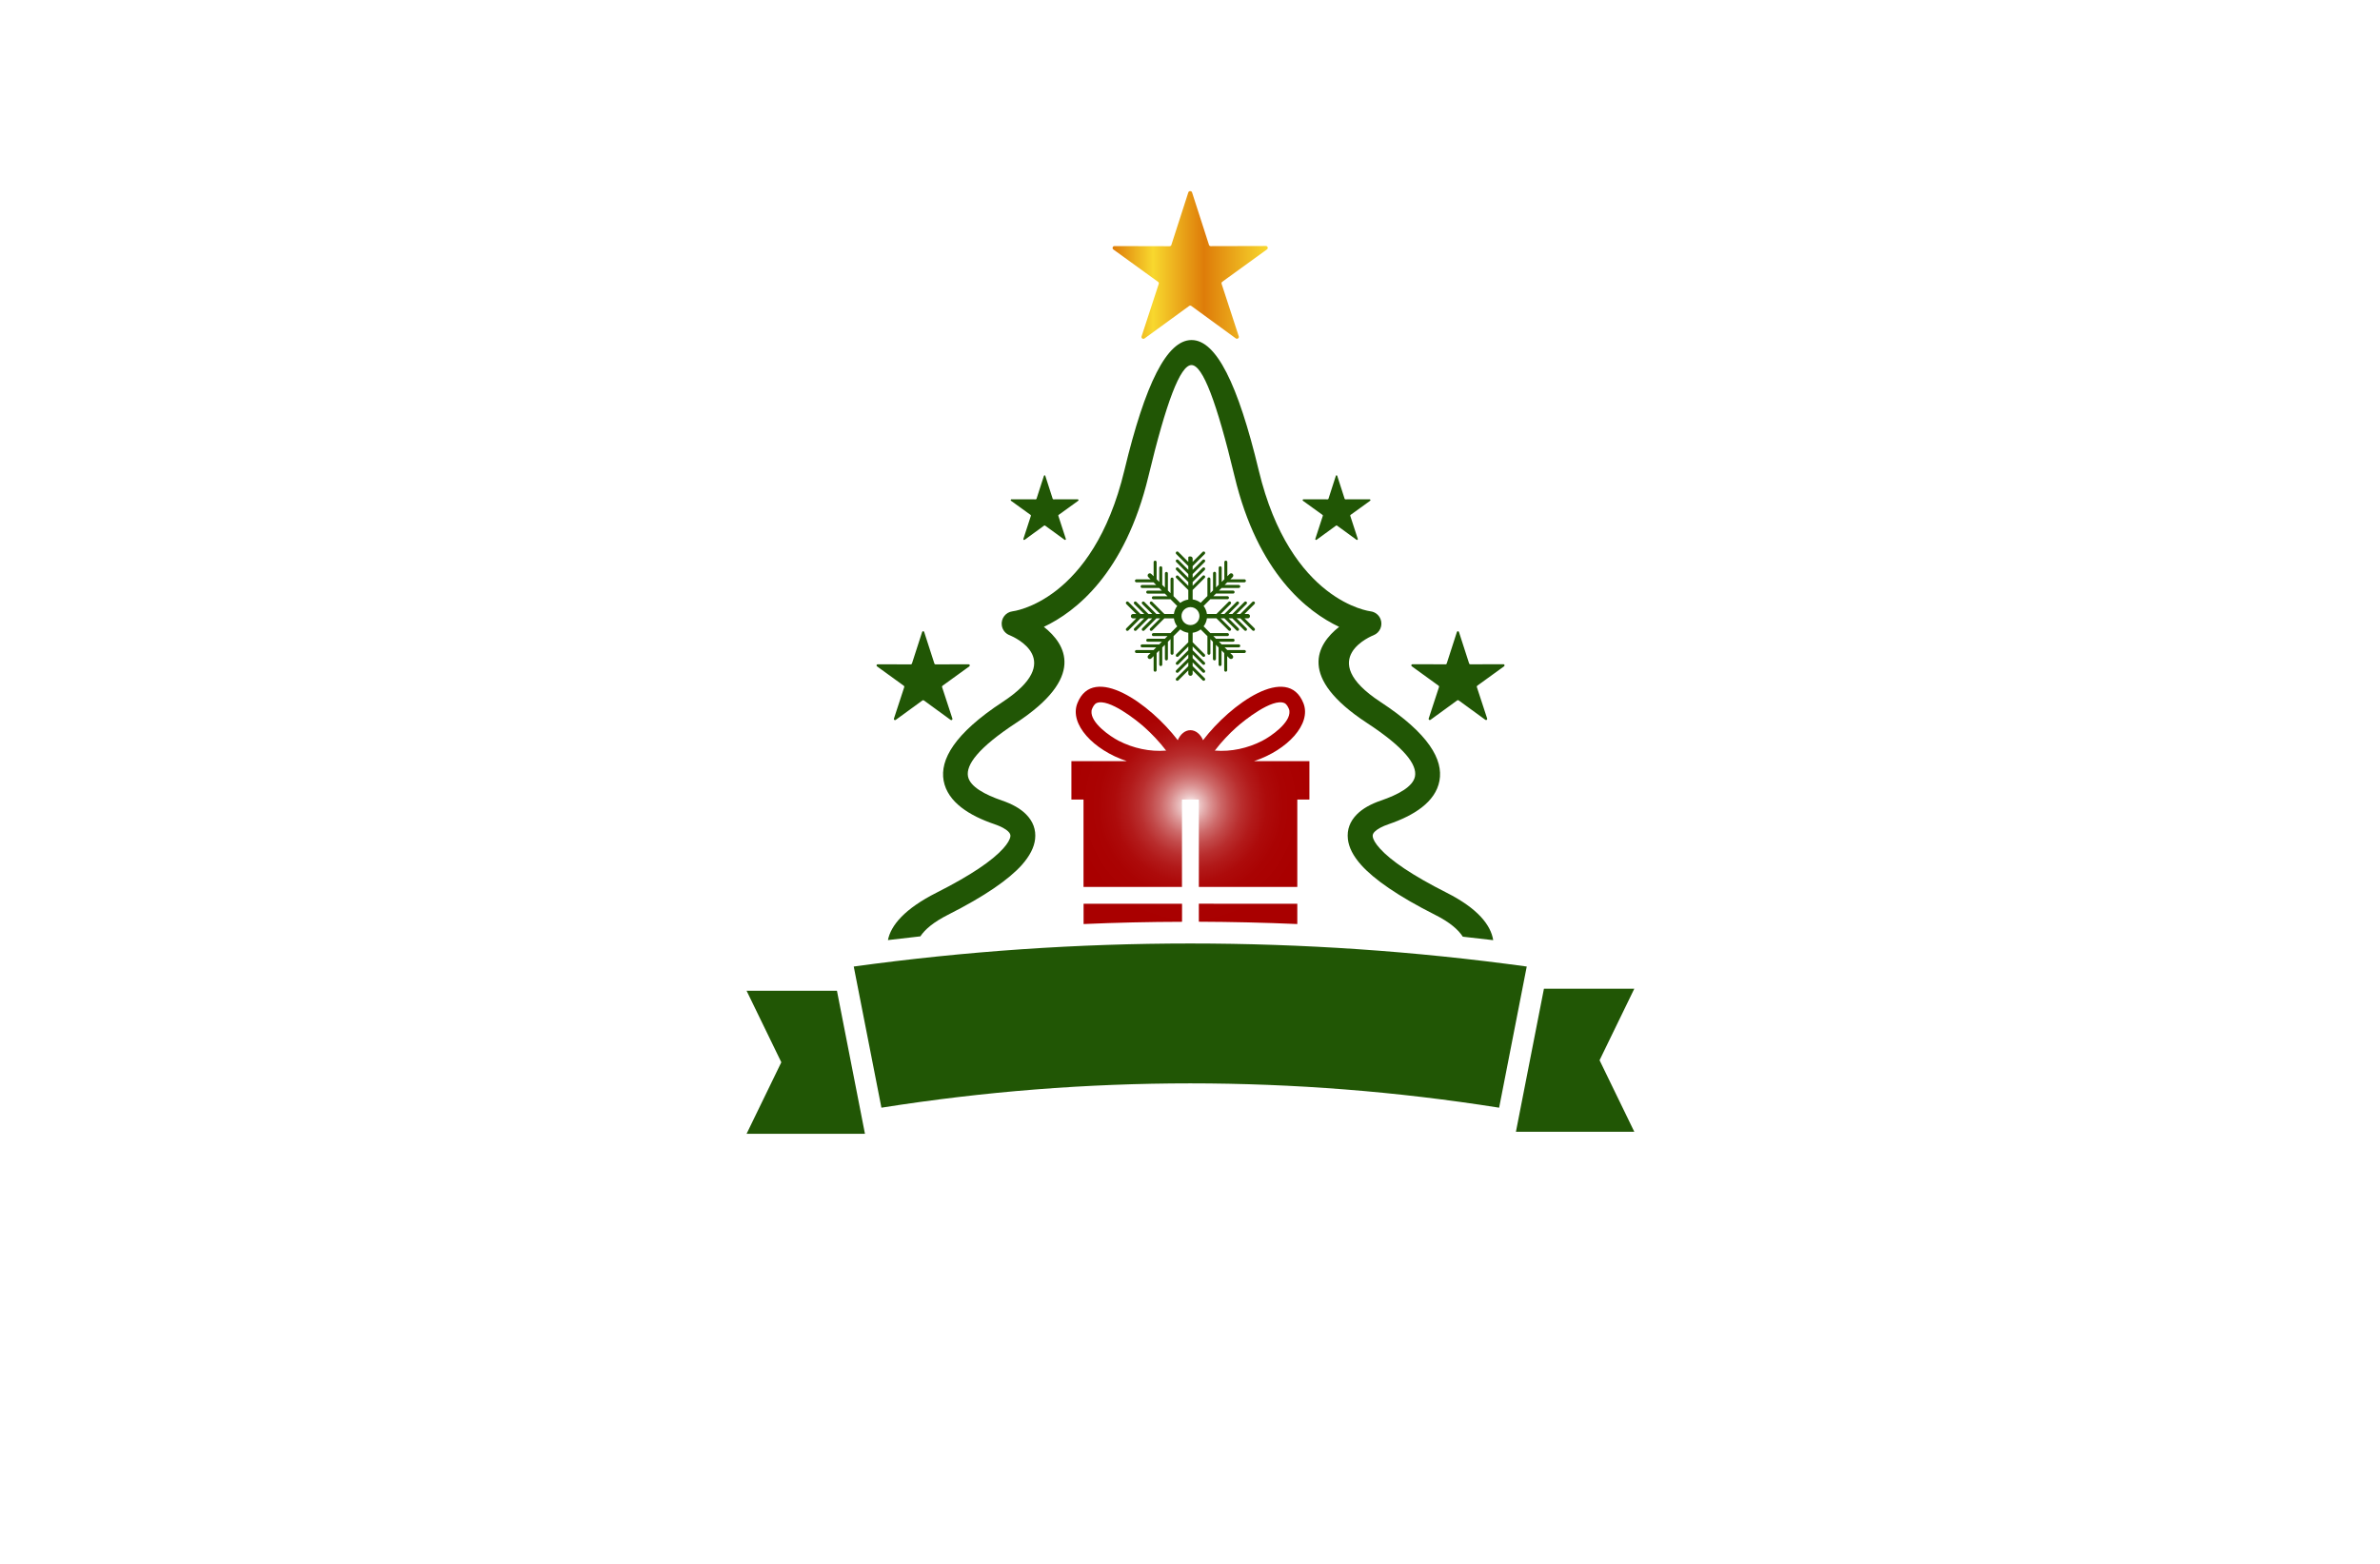 <?xml version="1.0" encoding="utf-8"?>
<!-- Generator: Adobe Illustrator 27.8.1, SVG Export Plug-In . SVG Version: 6.00 Build 0)  -->
<svg version="1.1" id="Layer_1" xmlns="http://www.w3.org/2000/svg" xmlns:xlink="http://www.w3.org/1999/xlink" x="0px" y="0px"
	 viewBox="0 0 350 230" style="enable-background:new 0 0 350 230;" xml:space="preserve">
<style type="text/css">
	.st0{fill:#EAE4B0;}
	.st1{fill:#332700;}
	.st2{fill:#EBEBFF;}
	.st3{fill:#FBFFAE;}
	.st4{fill:#B0FFD5;}
	.st5{fill:#B3FFFB;}
	.st6{fill:#FFFAB6;}
	.st7{fill:#2B2700;}
	.st8{fill:#FFFFB8;}
	.st9{fill:#040028;}
	.st10{fill:#260000;}
	.st11{opacity:0.5;fill:#848484;}
	.st12{fill:#2B2401;}
	.st13{fill:#FF7C6C;}
	.st14{fill:#CC2D21;}
	.st15{fill:#F75C4C;}
	.st16{fill:#FFE5CF;}
	.st17{fill:#FFFFFF;}
	.st18{fill:#CFDAE3;}
	.st19{fill:#006C11;}
	.st20{fill:#A11E10;}
	.st21{fill:#EDBC93;}
	.st22{fill:#898989;}
	.st23{fill:#2B1536;}
	.st24{fill:#15352A;}
	.st25{fill:#E4EAF5;}
	.st26{fill:#F2F5F5;}
	.st27{fill:#D6363D;}
	.st28{fill:#600000;fill-opacity:0.51;}
	.st29{fill:#F2CCA3;}
	.st30{fill:#D28F5F;}
	.st31{fill:#FF0000;fill-opacity:0.51;}
	.st32{fill:#C7D5F5;}
	.st33{fill:#F3DBC0;}
	.st34{fill:#F58086;}
	.st35{fill:url(#SVGID_1_);}
	.st36{fill:#FCC7A2;}
	.st37{fill:url(#SVGID_00000044882777420861705390000011308647159038983313_);}
	.st38{fill:#E20328;}
	.st39{fill:url(#SVGID_00000144330353665540387500000006002017924436270738_);}
	.st40{fill:#F4BDA8;}
	.st41{fill:#DCF7F6;}
	.st42{fill:url(#SVGID_00000053539858864873671970000001273776941043126426_);}
	.st43{fill:url(#SVGID_00000086692308742649266290000008830985068110551979_);}
	.st44{fill:url(#SVGID_00000151511379124147561880000008692908353302037906_);}
	.st45{fill:url(#SVGID_00000175306419068241521890000011669970927605025972_);}
	.st46{fill:url(#SVGID_00000021828854370548846060000010638580653272828588_);}
	.st47{fill:url(#SVGID_00000123408516337085184430000012755157038286124730_);}
	.st48{fill:url(#SVGID_00000133531520909207920700000001481271285895852189_);}
	.st49{fill:url(#SVGID_00000164475945086355034910000007972559553909221258_);}
	.st50{fill:url(#SVGID_00000158001758135887473350000000791074755752402562_);}
	.st51{fill:#E2B881;}
	.st52{fill:#FFFFFF;stroke:#000000;stroke-width:0.05;stroke-miterlimit:10;}
	.st53{fill:url(#SVGID_00000017485852351460138700000010301099634419072425_);}
	.st54{fill:url(#SVGID_00000029724802902736074540000010209950201585410473_);}
	.st55{fill:#0B9ED8;}
	.st56{fill:#FCDFB0;}
	.st57{fill:#FF0013;}
	.st58{fill:url(#SVGID_00000009558320463070844020000013265521259238661763_);}
	.st59{fill:#0A50FF;}
	.st60{fill:#FFB773;}
	.st61{fill-rule:evenodd;clip-rule:evenodd;fill:url(#SVGID_00000088820298921660133320000004725412092137395614_);}
	.st62{fill:#FF334F;}
	.st63{fill:#FFAB66;}
	.st64{fill:#FF8B41;}
	.st65{fill:#BB386B;}
	.st66{fill:#CBCBCB;}
	.st67{fill:#D37250;}
	.st68{fill:#D06D2E;}
	.st69{fill-rule:evenodd;clip-rule:evenodd;fill:#FFFFFF;}
	.st70{fill:#CAFFEC;}
	.st71{fill:#FFF6B3;}
	.st72{fill:#FFFBD2;}
	.st73{fill:#EFFFD2;}
	.st74{fill:#A01D21;}
	.st75{fill:#00261B;}
	.st76{fill:#F4FFB6;}
	.st77{fill:url(#SVGID_00000098192148698567357570000016476567295161041064_);}
	.st78{fill:#002340;}
	.st79{fill:url(#SVGID_00000111191579119782233150000002829057681137499813_);}
	.st80{fill:url(#SVGID_00000030484393445721229170000010540354683639345831_);}
	.st81{fill:#D91215;}
	.st82{fill:#98BBCE;}
	.st83{fill:#00A70C;}
	.st84{fill:#C47E2A;}
	.st85{fill-rule:evenodd;clip-rule:evenodd;fill:#1F1D1D;}
	.st86{fill-rule:evenodd;clip-rule:evenodd;fill:#2B2700;}
	.st87{fill-rule:evenodd;clip-rule:evenodd;fill:#FF1943;}
	.st88{fill:url(#SVGID_00000163067873239212823000000003172909240301444226_);}
	.st89{fill:url(#SVGID_00000125572327208000796990000002954479562030174879_);}
	.st90{fill:url(#SVGID_00000007407021806776831710000015841414386629230740_);}
	.st91{fill:url(#SVGID_00000159438972247410447780000000879567372255033526_);}
	.st92{fill:url(#SVGID_00000174593502339352832920000011711890211138810041_);}
	.st93{fill:url(#SVGID_00000121983492850491741600000002233162977499978156_);}
	.st94{fill:#E31E26;}
	.st95{fill:#811517;}
	.st96{fill:url(#SVGID_00000072978015236836091080000002718530822970855099_);}
	.st97{fill:url(#SVGID_00000084493575414234743850000016460249179196361388_);}
	.st98{fill:url(#SVGID_00000071520766501140892490000011615549687614897806_);}
	.st99{fill:#B47920;}
	.st100{fill:#089E32;}
	.st101{fill:#FFE30B;}
	.st102{fill-rule:evenodd;clip-rule:evenodd;fill:#EE1D24;}
	.st103{fill:#17377D;}
	.st104{filter:url(#Adobe_OpacityMaskFilter);}
	.st105{opacity:0.28;mask:url(#SVGID_00000089551037048888727870000007251500481029384862_);}
	.st106{fill:#3A3132;}
	.st107{fill:url(#SVGID_00000118393587985028392390000004747573427426722494_);}
	.st108{filter:url(#Adobe_OpacityMaskFilter_00000098215005229337202850000012869635325587068053_);}
	.st109{opacity:0.28;mask:url(#SVGID_00000090273937705437104180000010861395416768101803_);}
	.st110{fill:#102A63;}
	.st111{filter:url(#Adobe_OpacityMaskFilter_00000106860342107804574140000017515224448880317853_);}
	.st112{opacity:0.28;mask:url(#SVGID_00000130633656185495090230000008971330991244753289_);}
	.st113{fill:#0E2458;}
	.st114{filter:url(#Adobe_OpacityMaskFilter_00000037665175546421365500000004922538012548853911_);}
	.st115{opacity:0.25;mask:url(#SVGID_00000054966976168039212630000012518621594214365321_);}
	.st116{fill:url(#SVGID_00000119087861300148963220000017865699964304072121_);}
	.st117{fill:#00BEC6;}
	.st118{fill:url(#SVGID_00000088828348422005992050000006268177721429830837_);}
	.st119{fill:url(#SVGID_00000028282841066079684510000002296895796207813762_);stroke:#FFFFFF;stroke-miterlimit:10;}
	
		.st120{fill:url(#SVGID_00000058562209109989377200000007870643161521825712_);stroke:#FFFFFF;stroke-width:0.5;stroke-miterlimit:10;}
	.st121{fill:url(#SVGID_00000162317479192502120980000003370624466590060463_);}
	.st122{fill:#F9D075;}
	.st123{fill:#FFEF92;}
	.st124{fill:url(#SVGID_00000003102376625760053740000003989721666033051019_);}
	.st125{fill:url(#SVGID_00000098937439044919244030000010560602449987259303_);}
	.st126{fill:url(#SVGID_00000031179388992818392030000010110267516517376142_);}
	.st127{fill:#09890F;}
	.st128{fill:#A9CE4D;}
	.st129{fill:#FF9501;}
	.st130{fill:#AA1523;}
	.st131{fill:#006B52;}
	.st132{fill:#EEC200;}
	.st133{fill:#9F4641;}
	.st134{fill:url(#SVGID_00000029009988254698248490000009413483915428188554_);stroke:#FFFFFF;stroke-miterlimit:10;}
	.st135{fill:none;stroke:#FFFFFF;stroke-width:1.788;stroke-miterlimit:10;}
	.st136{fill:none;stroke:#BFDADD;stroke-width:2;stroke-linecap:round;stroke-linejoin:round;stroke-miterlimit:10;}
	.st137{fill:none;stroke:#016D39;stroke-width:2;stroke-linecap:round;stroke-linejoin:round;stroke-miterlimit:10;}
	.st138{fill:none;stroke:#00BFAD;stroke-width:2;stroke-linecap:round;stroke-linejoin:round;stroke-miterlimit:10;}
	.st139{fill:#12162E;}
	.st140{fill:none;stroke:#12162E;stroke-miterlimit:10;}
	.st141{fill:#016D39;}
	.st142{fill:#083F24;}
	.st143{fill:#FF5635;}
	.st144{fill:#C63724;}
	.st145{fill:#FFBE00;}
	.st146{fill:#00BFAD;}
	.st147{fill:#D1D3D3;}
	.st148{fill:#9A4641;}
	.st149{fill:url(#SVGID_00000132052198088694656920000005072854747961643421_);}
	.st150{fill:url(#SVGID_00000013164294558936807040000005065900653454439613_);stroke:#FFFFFF;stroke-miterlimit:10;}
	.st151{fill:#F75D58;}
	.st152{fill:url(#SVGID_00000164485113780735409810000000934033909363188096_);}
	.st153{opacity:0.42;fill:#FFFFFF;}
	.st154{fill:#229200;}
	.st155{fill:#FF0000;}
	.st156{fill:#0C1F26;}
	.st157{fill:#E43724;}
	.st158{fill:#6B2422;}
	.st159{fill:#FBF1E5;}
	.st160{fill:#FAF8F0;}
	.st161{fill:#EEEEED;}
	.st162{fill:#DBDEDD;}
	.st163{fill:#A6453D;}
	.st164{fill:#E3E4E7;}
	.st165{fill:#D2301D;}
	.st166{fill:#E2D7D0;}
	.st167{fill:#FCF8EF;}
	.st168{fill:#C42C1E;}
	.st169{fill:#0C232B;}
	.st170{fill:#0D3B6E;}
	.st171{fill:#139AEC;}
	.st172{fill:#F52A3C;}
	.st173{fill:url(#SVGID_00000141414968018638100080000006517728047598393503_);}
	.st174{fill:#890924;}
	.st175{fill:url(#SVGID_00000168103454084447077200000000213804519592112529_);}
	.st176{fill-rule:evenodd;clip-rule:evenodd;fill:url(#SVGID_00000016762953494349773900000007330836036572960902_);}
	.st177{fill-rule:evenodd;clip-rule:evenodd;fill:#CE1515;}
	.st178{fill-rule:evenodd;clip-rule:evenodd;fill:#FFFBDD;}
	.st179{fill-rule:evenodd;clip-rule:evenodd;fill:#06542B;}
	.st180{fill-rule:evenodd;clip-rule:evenodd;fill:#AA1111;}
	.st181{fill:#005C01;}
	.st182{fill:#F5AB35;}
	.st183{fill-rule:evenodd;clip-rule:evenodd;fill:#215605;}
	.st184{fill:#215605;}
	.st185{fill-rule:evenodd;clip-rule:evenodd;fill:url(#SVGID_00000143611897735811513360000011267686857678390185_);}
	.st186{fill:url(#SVGID_00000150792393741667246360000009016955298445607054_);}
	.st187{fill:url(#SVGID_00000031917947910189478360000004644911646815358084_);}
	.st188{fill:url(#SVGID_00000072985950531272225730000000436420761947419299_);}
	.st189{fill:url(#SVGID_00000170975805229106064480000002895520090579527556_);}
	.st190{fill:url(#SVGID_00000158745353011113465380000005203483877001088445_);}
	.st191{fill:url(#SVGID_00000063597577956449161270000017988698272888166822_);}
	.st192{fill:url(#SVGID_00000041976389537472297360000006988422115447609023_);}
	.st193{fill:url(#SVGID_00000117677198645993417850000011714244404147201711_);}
	.st194{fill:url(#SVGID_00000168815506279692687310000006584692684490790291_);}
	.st195{fill:#B6FFFF;}
	.st196{fill:url(#SVGID_00000098197729541247684390000013383590297023605657_);}
	.st197{fill:url(#SVGID_00000101783215812312320460000002235261830744208530_);}
	.st198{fill:url(#SVGID_00000011743226145495948520000000339866447949682576_);}
	.st199{fill:url(#SVGID_00000080187794188261925270000014861703236725715106_);}
	.st200{fill:url(#SVGID_00000132771991198131888000000006730883567077392021_);}
	.st201{fill:url(#SVGID_00000152240414558288454820000015258416027006656182_);}
	.st202{fill:url(#SVGID_00000183224557652975732020000000044955439308435594_);}
	.st203{fill:url(#SVGID_00000001649337320418225360000011427302073491513756_);}
	.st204{fill:url(#SVGID_00000183952607498424127300000006391816802563181478_);}
	.st205{fill:url(#SVGID_00000023246503182560257780000006649182659728276892_);}
	.st206{fill:url(#SVGID_00000129196267048395247920000014584739738943944080_);}
	.st207{fill:url(#SVGID_00000057853580065357684830000018359029191854000273_);}
	.st208{fill:url(#SVGID_00000085233552037504731100000001483185409823087005_);}
	.st209{fill:url(#SVGID_00000138564320161169718910000003231640283630540199_);}
	.st210{fill:url(#SVGID_00000036949537078803190070000003666091284507488911_);}
	.st211{fill:url(#SVGID_00000038372484131503403710000006505363106466687899_);}
	.st212{fill:#CE4A43;}
	.st213{fill:url(#SVGID_00000121971794965991055980000000367244222993712302_);}
	.st214{fill:#CE4A43;stroke:#FFFFFF;stroke-miterlimit:10;}
	.st215{fill:none;stroke:#CE4A43;stroke-miterlimit:10;}
</style>
<g>
	<path class="st183" d="M175.07,89.29c0.73,0,1.32,0.59,1.32,1.32c0,0.73-0.59,1.32-1.32,1.32c-0.73,0-1.32-0.59-1.32-1.32
		C173.74,89.88,174.34,89.29,175.07,89.29 M175.39,88.16c0.44,0.06,0.85,0.23,1.18,0.49l0.99-0.99v-2.52c0-0.12,0.1-0.22,0.22-0.22
		c0.12,0,0.22,0.1,0.22,0.22v2.08l0.39-0.39v-2.52c0-0.12,0.1-0.22,0.22-0.22h0c0.12,0,0.22,0.1,0.22,0.22v2.08l0.39-0.39V83.5
		c0-0.12,0.1-0.22,0.22-0.22c0.12,0,0.22,0.1,0.22,0.22v2.08l0.39-0.39v-2.52c0-0.12,0.1-0.22,0.22-0.22s0.22,0.1,0.22,0.22v2.08
		l0.34-0.34c0.13-0.13,0.33-0.13,0.45,0c0.12,0.13,0.12,0.33,0,0.45l-0.34,0.34H183c0.12,0,0.22,0.1,0.22,0.22v0
		c0,0.12-0.1,0.22-0.22,0.22h-2.52l-0.39,0.39h2.08c0.12,0,0.22,0.1,0.22,0.22v0c0,0.12-0.1,0.22-0.22,0.22h-2.52l-0.39,0.39h2.08
		c0.12,0,0.22,0.1,0.22,0.22c0,0.12-0.1,0.22-0.22,0.22h-2.52l-0.39,0.39h2.08c0.12,0,0.22,0.1,0.22,0.22c0,0.12-0.1,0.22-0.22,0.22
		h-2.52l-0.99,0.99c0.26,0.34,0.43,0.74,0.49,1.18h1.4l1.78-1.78c0.08-0.08,0.22-0.08,0.31,0c0.08,0.08,0.08,0.22,0,0.31l-1.47,1.47
		h0.55l1.78-1.78c0.08-0.08,0.22-0.08,0.31,0l0,0c0.08,0.08,0.08,0.22,0,0.31l-1.47,1.47h0.55l1.78-1.78c0.08-0.08,0.22-0.08,0.31,0
		h0c0.08,0.08,0.08,0.22,0,0.31l-1.47,1.47h0.55l1.78-1.78c0.08-0.08,0.22-0.08,0.31,0h0c0.08,0.08,0.08,0.22,0,0.31l-1.47,1.47
		h0.48c0.18,0,0.32,0.14,0.32,0.32c0,0.18-0.14,0.32-0.32,0.32h-0.48l1.47,1.47c0.08,0.08,0.08,0.22,0,0.31h0
		c-0.08,0.08-0.22,0.08-0.31,0l-1.78-1.78h-0.55l1.47,1.47c0.08,0.08,0.08,0.22,0,0.31h0c-0.08,0.08-0.22,0.08-0.31,0l-1.78-1.78
		h-0.55l1.47,1.47c0.08,0.08,0.08,0.22,0,0.31c-0.08,0.08-0.22,0.08-0.31,0l-1.78-1.78h-0.55l1.47,1.47c0.08,0.08,0.08,0.22,0,0.31
		c-0.08,0.08-0.22,0.08-0.31,0l-1.78-1.78h-1.4c-0.06,0.44-0.23,0.85-0.49,1.18l0.99,0.99h2.52c0.12,0,0.22,0.1,0.22,0.22v0
		c0,0.12-0.1,0.22-0.22,0.22h-2.08l0.39,0.39h2.52c0.12,0,0.22,0.1,0.22,0.22c0,0.12-0.1,0.22-0.22,0.22h-2.08l0.39,0.39h2.52
		c0.12,0,0.22,0.1,0.22,0.22c0,0.12-0.1,0.22-0.22,0.22h-2.08l0.39,0.39H183c0.12,0,0.22,0.1,0.22,0.22c0,0.12-0.1,0.22-0.22,0.22
		h-2.08l0.34,0.34c0.12,0.13,0.12,0.33,0,0.45c-0.13,0.12-0.33,0.12-0.45,0l-0.34-0.34v2.08c0,0.12-0.1,0.22-0.22,0.22
		c-0.12,0-0.22-0.1-0.22-0.22v-2.52l-0.39-0.39v2.08c0,0.12-0.1,0.22-0.22,0.22c-0.12,0-0.22-0.1-0.22-0.22v-2.52l-0.39-0.39v2.08
		c0,0.12-0.1,0.22-0.22,0.22c-0.12,0-0.22-0.1-0.22-0.22v-2.52L178,94v2.08c0,0.12-0.1,0.22-0.22,0.22c-0.12,0-0.22-0.1-0.22-0.22
		v-2.52l-0.99-0.99c-0.34,0.26-0.74,0.43-1.18,0.49v1.4l1.78,1.78c0.08,0.08,0.08,0.22,0,0.31c-0.08,0.08-0.22,0.08-0.31,0
		l-1.47-1.47v0.55l1.78,1.78c0.08,0.08,0.08,0.22,0,0.31c-0.08,0.08-0.22,0.08-0.31,0l-1.47-1.47v0.55l1.78,1.78
		c0.08,0.08,0.08,0.22,0,0.31c-0.08,0.08-0.22,0.08-0.31,0l-1.47-1.47v0.55l1.78,1.78c0.08,0.08,0.08,0.22,0,0.31
		c-0.08,0.08-0.22,0.08-0.31,0l-1.47-1.47v0.48c0,0.18-0.14,0.32-0.32,0.32c-0.18,0-0.32-0.14-0.32-0.32v-0.48l-1.47,1.47
		c-0.08,0.08-0.22,0.08-0.31,0c-0.08-0.08-0.08-0.22,0-0.31l1.78-1.78v-0.55l-1.47,1.47c-0.08,0.08-0.22,0.08-0.31,0
		s-0.08-0.22,0-0.31l1.78-1.78v-0.55l-1.47,1.47c-0.08,0.08-0.22,0.08-0.31,0c-0.08-0.08-0.08-0.22,0-0.31l1.78-1.78v-0.55
		l-1.47,1.47c-0.08,0.08-0.22,0.08-0.31,0h0c-0.08-0.08-0.08-0.22,0-0.31l1.78-1.78v-1.4c-0.44-0.06-0.85-0.23-1.18-0.49l-0.99,0.99
		v2.52c0,0.12-0.1,0.22-0.22,0.22s-0.22-0.1-0.22-0.22V94l-0.39,0.39v2.52c0,0.12-0.1,0.22-0.22,0.22c-0.12,0-0.22-0.1-0.22-0.22
		v-2.08l-0.39,0.39v2.52c0,0.12-0.1,0.22-0.22,0.22c-0.12,0-0.22-0.1-0.22-0.22v-2.08l-0.39,0.39v2.52c0,0.12-0.1,0.22-0.22,0.22
		c-0.12,0-0.22-0.1-0.22-0.22v-2.08l-0.34,0.34c-0.13,0.12-0.33,0.12-0.45,0c-0.12-0.12-0.12-0.33,0-0.45l0.34-0.34h-2.08
		c-0.12,0-0.22-0.1-0.22-0.22v0c0-0.12,0.1-0.22,0.22-0.22h2.52l0.39-0.39h-2.08c-0.12,0-0.22-0.1-0.22-0.22
		c0-0.12,0.1-0.22,0.22-0.22h2.52l0.39-0.39h-2.08c-0.12,0-0.22-0.1-0.22-0.22c0-0.12,0.1-0.22,0.22-0.22h2.52l0.39-0.39h-2.08
		c-0.12,0-0.22-0.1-0.22-0.22c0-0.12,0.1-0.22,0.22-0.22h2.52l0.99-0.99c-0.26-0.34-0.43-0.74-0.49-1.18h-1.4l-1.78,1.78
		c-0.08,0.08-0.22,0.08-0.31,0c-0.08-0.08-0.08-0.22,0-0.31l1.47-1.47h-0.55l-1.78,1.78c-0.08,0.08-0.22,0.08-0.31,0
		c-0.08-0.08-0.08-0.22,0-0.31l1.47-1.47h-0.55l-1.78,1.78c-0.08,0.08-0.22,0.08-0.31,0h0c-0.08-0.08-0.08-0.22,0-0.31l1.47-1.47
		h-0.55l-1.78,1.78c-0.08,0.08-0.22,0.08-0.31,0h0c-0.08-0.08-0.08-0.22,0-0.31l1.47-1.47h-0.48c-0.18,0-0.32-0.14-0.32-0.32
		c0-0.18,0.14-0.32,0.32-0.32h0.48l-1.47-1.47c-0.08-0.08-0.08-0.22,0-0.31h0c0.08-0.08,0.22-0.08,0.31,0l1.78,1.78h0.55l-1.47-1.47
		c-0.08-0.08-0.08-0.22,0-0.31h0c0.08-0.08,0.22-0.08,0.31,0l1.78,1.78h0.55l-1.47-1.47c-0.08-0.08-0.08-0.22,0-0.31
		c0.08-0.08,0.22-0.08,0.31,0l1.78,1.78h0.55l-1.47-1.47c-0.08-0.08-0.08-0.22,0-0.31c0.08-0.08,0.22-0.08,0.31,0l1.78,1.78h1.4
		c0.06-0.44,0.23-0.85,0.49-1.18l-0.99-0.99h-2.52c-0.12,0-0.22-0.1-0.22-0.22c0-0.12,0.1-0.22,0.22-0.22h2.08l-0.39-0.39h-2.52
		c-0.12,0-0.22-0.1-0.22-0.22c0-0.12,0.1-0.22,0.22-0.22h2.08l-0.39-0.39h-2.52c-0.12,0-0.22-0.1-0.22-0.22v0
		c0-0.12,0.1-0.22,0.22-0.22h2.08l-0.39-0.39h-2.52c-0.12,0-0.22-0.1-0.22-0.22c0-0.12,0.1-0.22,0.22-0.22h2.08l-0.34-0.34
		c-0.12-0.12-0.12-0.33,0-0.45c0.13-0.13,0.33-0.13,0.45,0l0.34,0.34v-2.08c0-0.12,0.1-0.22,0.22-0.22s0.22,0.1,0.22,0.22v2.52
		l0.39,0.39V83.5c0-0.12,0.1-0.22,0.22-0.22c0.12,0,0.22,0.1,0.22,0.22v2.52l0.39,0.39v-2.08c0-0.12,0.1-0.22,0.22-0.22
		c0.12,0,0.22,0.1,0.22,0.22v2.52l0.39,0.39v-2.08c0-0.12,0.1-0.22,0.22-0.22h0c0.12,0,0.22,0.1,0.22,0.22v2.52l0.99,0.99
		c0.34-0.26,0.74-0.43,1.18-0.49v-1.4l-1.78-1.78c-0.08-0.08-0.08-0.22,0-0.31c0.09-0.08,0.22-0.08,0.31,0l1.47,1.47V85.6
		l-1.78-1.78c-0.08-0.08-0.08-0.22,0-0.31s0.22-0.08,0.31,0l1.47,1.47v-0.55l-1.78-1.78c-0.08-0.08-0.08-0.22,0-0.31
		c0.08-0.08,0.22-0.08,0.31,0l1.47,1.47v-0.55l-1.78-1.78c-0.08-0.08-0.08-0.22,0-0.31s0.22-0.08,0.31,0l1.47,1.47v-0.48v-0.16
		c0-0.09,0.07-0.16,0.16-0.16c0.02,0,0.05,0.01,0.07,0.01c0.03-0.01,0.06-0.01,0.09-0.01c0.18,0,0.32,0.14,0.32,0.32v0.48l1.47-1.47
		c0.08-0.08,0.22-0.08,0.31,0c0.08,0.08,0.08,0.22,0,0.31l-1.78,1.78v0.55l1.47-1.47c0.08-0.08,0.22-0.08,0.31,0
		c0.08,0.08,0.08,0.22,0,0.31l-1.78,1.78v0.55l1.47-1.47c0.08-0.08,0.22-0.08,0.31,0c0.08,0.08,0.08,0.22,0,0.31l-1.78,1.78v0.55
		l1.47-1.47c0.08-0.08,0.22-0.08,0.31,0h0c0.08,0.08,0.08,0.22,0,0.31l-1.78,1.78L175.39,88.16L175.39,88.16z"/>
	<path class="st184" d="M215.12,137.76c-0.68-1.05-1.94-2.14-4.05-3.2c-5.49-2.77-9-5.23-10.9-7.35c-1.19-1.33-1.81-2.59-1.95-3.79
		c-0.16-1.42,0.31-2.64,1.34-3.67c0.83-0.83,2.02-1.5,3.51-2.01c2.48-0.85,4.74-2.03,5.02-3.57c0.3-1.68-1.45-4.17-7.09-7.86
		c-10.2-6.69-7.35-11.53-4.07-14.12c-4.64-2.19-11.95-7.83-15.38-22.15c-2.62-10.9-4.68-16.35-6.33-16.35
		c-1.65,0-3.71,5.45-6.33,16.35c-3.44,14.32-10.74,19.96-15.38,22.15c3.28,2.59,6.13,7.43-4.07,14.12c-5.64,3.7-7.39,6.19-7.09,7.86
		c0.28,1.54,2.54,2.72,5.02,3.57c1.49,0.51,2.69,1.18,3.51,2.01c1.03,1.03,1.5,2.26,1.34,3.67c-0.14,1.2-0.77,2.46-1.95,3.79
		c-1.9,2.12-5.41,4.58-10.9,7.35c-2.07,1.05-3.33,2.11-4.02,3.15c-1.59,0.17-3.18,0.36-4.77,0.55c0.43-2.18,2.47-4.61,7.14-6.97
		c5.07-2.56,8.23-4.73,9.83-6.52c0.65-0.73,0.98-1.32,1.04-1.77c0.03-0.24-0.08-0.47-0.29-0.68c-0.41-0.42-1.13-0.79-2.09-1.12
		c-3.56-1.21-6.86-3.19-7.44-6.39c-0.55-3.06,1.54-6.89,8.67-11.57c9.34-6.12,1.84-9.48,1.08-9.8c-0.63-0.22-1.11-0.78-1.2-1.48
		c-0.13-1,0.57-1.92,1.57-2.05c0.03,0,11.81-1.36,16.46-20.73c3.07-12.78,6.26-19.17,9.88-19.17c3.61,0,6.81,6.39,9.88,19.17
		c4.65,19.37,16.42,20.72,16.45,20.73v0c0.63,0.08,1.21,0.5,1.46,1.14c0.37,0.94-0.09,2-1.02,2.37c-0.02,0.01-8.79,3.39,1.02,9.82
		c7.14,4.68,9.23,8.51,8.67,11.57c-0.58,3.2-3.88,5.17-7.44,6.39c-0.97,0.33-1.68,0.71-2.09,1.12c-0.22,0.22-0.32,0.45-0.29,0.68
		c0.05,0.46,0.39,1.04,1.04,1.77c1.6,1.79,4.76,3.96,9.83,6.52c4.59,2.32,6.5,4.76,6.85,6.98
		C218.09,138.1,216.61,137.93,215.12,137.76"/>
	<radialGradient id="SVGID_1_" cx="175.068" cy="118.451" r="17.473" gradientUnits="userSpaceOnUse">
		<stop  offset="0" style="stop-color:#FFFFFF"/>
		<stop  offset="0.021" style="stop-color:#FAEFEF"/>
		<stop  offset="0.093" style="stop-color:#E9BDBD"/>
		<stop  offset="0.171" style="stop-color:#DA9090"/>
		<stop  offset="0.252" style="stop-color:#CD6969"/>
		<stop  offset="0.338" style="stop-color:#C24949"/>
		<stop  offset="0.43" style="stop-color:#B92E2E"/>
		<stop  offset="0.531" style="stop-color:#B21A1A"/>
		<stop  offset="0.644" style="stop-color:#AD0B0B"/>
		<stop  offset="0.78" style="stop-color:#AA0303"/>
		<stop  offset="1" style="stop-color:#A90000"/>
	</radialGradient>
	<path style="fill-rule:evenodd;clip-rule:evenodd;fill:url(#SVGID_1_);" d="M159.35,135.9v-2.98h14.48v2.65
		C169,135.58,164.18,135.69,159.35,135.9 M190.78,132.92v2.98c-4.82-0.21-9.65-0.32-14.48-0.34v-2.65L190.78,132.92L190.78,132.92z
		 M178.65,110.39c2.39,0.2,4.85-0.35,6.96-1.43c1.29-0.66,4.2-2.67,4.01-4.4c-0.01-0.1-0.03-0.19-0.07-0.28
		c-0.13-0.32-0.34-0.73-0.67-0.88c-1.76-0.76-5.9,2.52-7.09,3.6C180.81,107.87,179.62,109.11,178.65,110.39z M171.49,110.39
		c-2.39,0.2-4.85-0.35-6.96-1.43c-1.29-0.66-4.2-2.67-4.01-4.4c0.01-0.1,0.03-0.19,0.07-0.28c0.13-0.32,0.34-0.73,0.67-0.88
		c1.76-0.76,5.9,2.52,7.09,3.6C169.32,107.87,170.52,109.11,171.49,110.39z M190.78,117.59v12.85h-14.48v-12.85h-2.48v12.85h-14.48
		v-12.85h-1.78v-5.65h8.14c-4.91-1.63-8.48-5.46-7.26-8.52c2.33-5.88,10.71,0.12,14.76,5.44c0.38-0.88,1.07-1.47,1.86-1.47
		c0.79,0,1.48,0.59,1.86,1.47c4.05-5.32,12.43-11.31,14.76-5.44c1.21,3.06-2.35,6.89-7.26,8.52h8.14v5.65H190.78z"/>
	<path class="st183" d="M220.46,162.91c-30.09-4.77-60.75-4.77-90.84,0c0,0-1.36-6.92-4.07-20.76c32.84-4.52,66.14-4.52,98.97,0
		C221.81,155.99,220.46,162.91,220.46,162.91 M227.05,145.41h13.29l-5.11,10.52l5.11,10.52h-17.41L227.05,145.41z M123.08,145.71
		h-13.29l5.11,10.52l-5.11,10.52h17.41L123.08,145.71z"/>
	<path class="st183" d="M153.72,69.98l1.09,3.38c0.02,0.05,0.06,0.08,0.12,0.08l3.55-0.01c0.05,0,0.1,0.03,0.12,0.08
		c0.02,0.05,0,0.1-0.04,0.14l-2.88,2.08c-0.04,0.03-0.06,0.08-0.04,0.14l1.1,3.38c0.02,0.05,0,0.1-0.04,0.14
		c-0.04,0.03-0.1,0.03-0.14,0l-2.87-2.09c-0.04-0.03-0.1-0.03-0.14,0l-2.87,2.09c-0.04,0.03-0.1,0.03-0.14,0
		c-0.04-0.03-0.06-0.08-0.04-0.14l1.1-3.38c0.02-0.05,0-0.1-0.04-0.14l-2.88-2.08c-0.04-0.03-0.06-0.08-0.04-0.14
		c0.02-0.05,0.06-0.08,0.12-0.08l3.55,0.01c0.05,0,0.1-0.03,0.12-0.08l1.09-3.38c0.02-0.05,0.06-0.08,0.12-0.08
		C153.65,69.89,153.7,69.93,153.72,69.98 M135.91,92.95l1.5,4.64c0.02,0.07,0.08,0.12,0.16,0.12l4.88-0.01
		c0.07,0,0.14,0.04,0.16,0.11c0.02,0.07,0,0.14-0.06,0.19l-3.95,2.86c-0.06,0.04-0.08,0.12-0.06,0.19l1.52,4.64
		c0.02,0.07,0,0.14-0.06,0.19c-0.06,0.04-0.14,0.04-0.2,0l-3.94-2.87c-0.06-0.04-0.14-0.04-0.2,0l-3.94,2.87
		c-0.06,0.04-0.14,0.04-0.2,0c-0.06-0.04-0.08-0.12-0.06-0.19l1.52-4.64c0.02-0.07,0-0.14-0.06-0.19l-3.95-2.86
		c-0.06-0.04-0.08-0.12-0.06-0.19c0.02-0.07,0.09-0.12,0.16-0.11l4.88,0.01c0.07,0,0.14-0.05,0.16-0.12l1.5-4.64
		c0.02-0.07,0.08-0.12,0.16-0.12C135.83,92.83,135.89,92.88,135.91,92.95 M196.45,69.98l-1.09,3.38c-0.02,0.05-0.06,0.08-0.12,0.08
		l-3.55-0.01c-0.05,0-0.1,0.03-0.12,0.08c-0.02,0.05,0,0.1,0.04,0.14l2.88,2.08c0.04,0.03,0.06,0.08,0.04,0.14l-1.1,3.38
		c-0.02,0.05,0,0.1,0.04,0.14c0.04,0.03,0.1,0.03,0.14,0l2.87-2.09c0.04-0.03,0.1-0.03,0.14,0l2.87,2.09c0.04,0.03,0.1,0.03,0.14,0
		c0.04-0.03,0.06-0.08,0.04-0.14l-1.1-3.38c-0.02-0.05,0-0.1,0.04-0.14l2.88-2.08c0.04-0.03,0.06-0.08,0.04-0.14
		c-0.02-0.05-0.06-0.08-0.12-0.08l-3.55,0.01c-0.05,0-0.1-0.03-0.12-0.08l-1.09-3.38c-0.02-0.05-0.06-0.08-0.12-0.08
		C196.51,69.89,196.47,69.93,196.45,69.98 M214.25,92.95l-1.5,4.64c-0.02,0.07-0.08,0.12-0.16,0.11l-4.88-0.01
		c-0.07,0-0.14,0.05-0.16,0.11c-0.02,0.07,0,0.14,0.06,0.19l3.95,2.86c0.06,0.04,0.08,0.12,0.06,0.19l-1.52,4.64
		c-0.02,0.07,0,0.14,0.06,0.19c0.06,0.04,0.14,0.04,0.2,0l3.94-2.87c0.06-0.04,0.14-0.04,0.2,0l3.94,2.87c0.06,0.04,0.14,0.04,0.2,0
		c0.06-0.04,0.08-0.12,0.06-0.19l-1.52-4.64c-0.02-0.07,0-0.14,0.06-0.19l3.95-2.86c0.06-0.04,0.08-0.12,0.06-0.19
		c-0.02-0.07-0.09-0.12-0.16-0.11l-4.88,0.01c-0.07,0-0.14-0.05-0.16-0.11l-1.5-4.64c-0.02-0.07-0.09-0.12-0.16-0.12
		C214.34,92.83,214.28,92.88,214.25,92.95"/>
	
		<linearGradient id="SVGID_00000000195853049439510510000013394685629076781759_" gradientUnits="userSpaceOnUse" x1="163.626" y1="38.968" x2="186.451" y2="38.968">
		<stop  offset="0" style="stop-color:#DE7C09"/>
		<stop  offset="0.26" style="stop-color:#F8D82E"/>
		<stop  offset="0.59" style="stop-color:#DE7C09"/>
		<stop  offset="1" style="stop-color:#F8D82E"/>
	</linearGradient>
	<path style="fill:url(#SVGID_00000000195853049439510510000013394685629076781759_);" d="M175.3,28.29l2.49,7.72
		c0.04,0.12,0.14,0.19,0.26,0.19l8.11-0.02c0.12,0,0.23,0.07,0.26,0.19c0.04,0.12,0,0.24-0.1,0.31l-6.57,4.76
		c-0.1,0.07-0.14,0.19-0.1,0.31l2.52,7.71c0.04,0.12,0,0.24-0.1,0.31c-0.1,0.07-0.23,0.07-0.33,0L175.2,45
		c-0.1-0.07-0.23-0.07-0.33,0l-6.56,4.78c-0.1,0.07-0.23,0.07-0.33,0c-0.1-0.07-0.14-0.19-0.1-0.31l2.52-7.71
		c0.04-0.12,0-0.24-0.1-0.31l-6.57-4.76c-0.1-0.07-0.14-0.19-0.1-0.31c0.04-0.12,0.14-0.19,0.26-0.19l8.11,0.02
		c0.12,0,0.23-0.08,0.26-0.19l2.49-7.72c0.04-0.12,0.14-0.19,0.26-0.19C175.16,28.1,175.26,28.18,175.3,28.29"/>
</g>
</svg>
